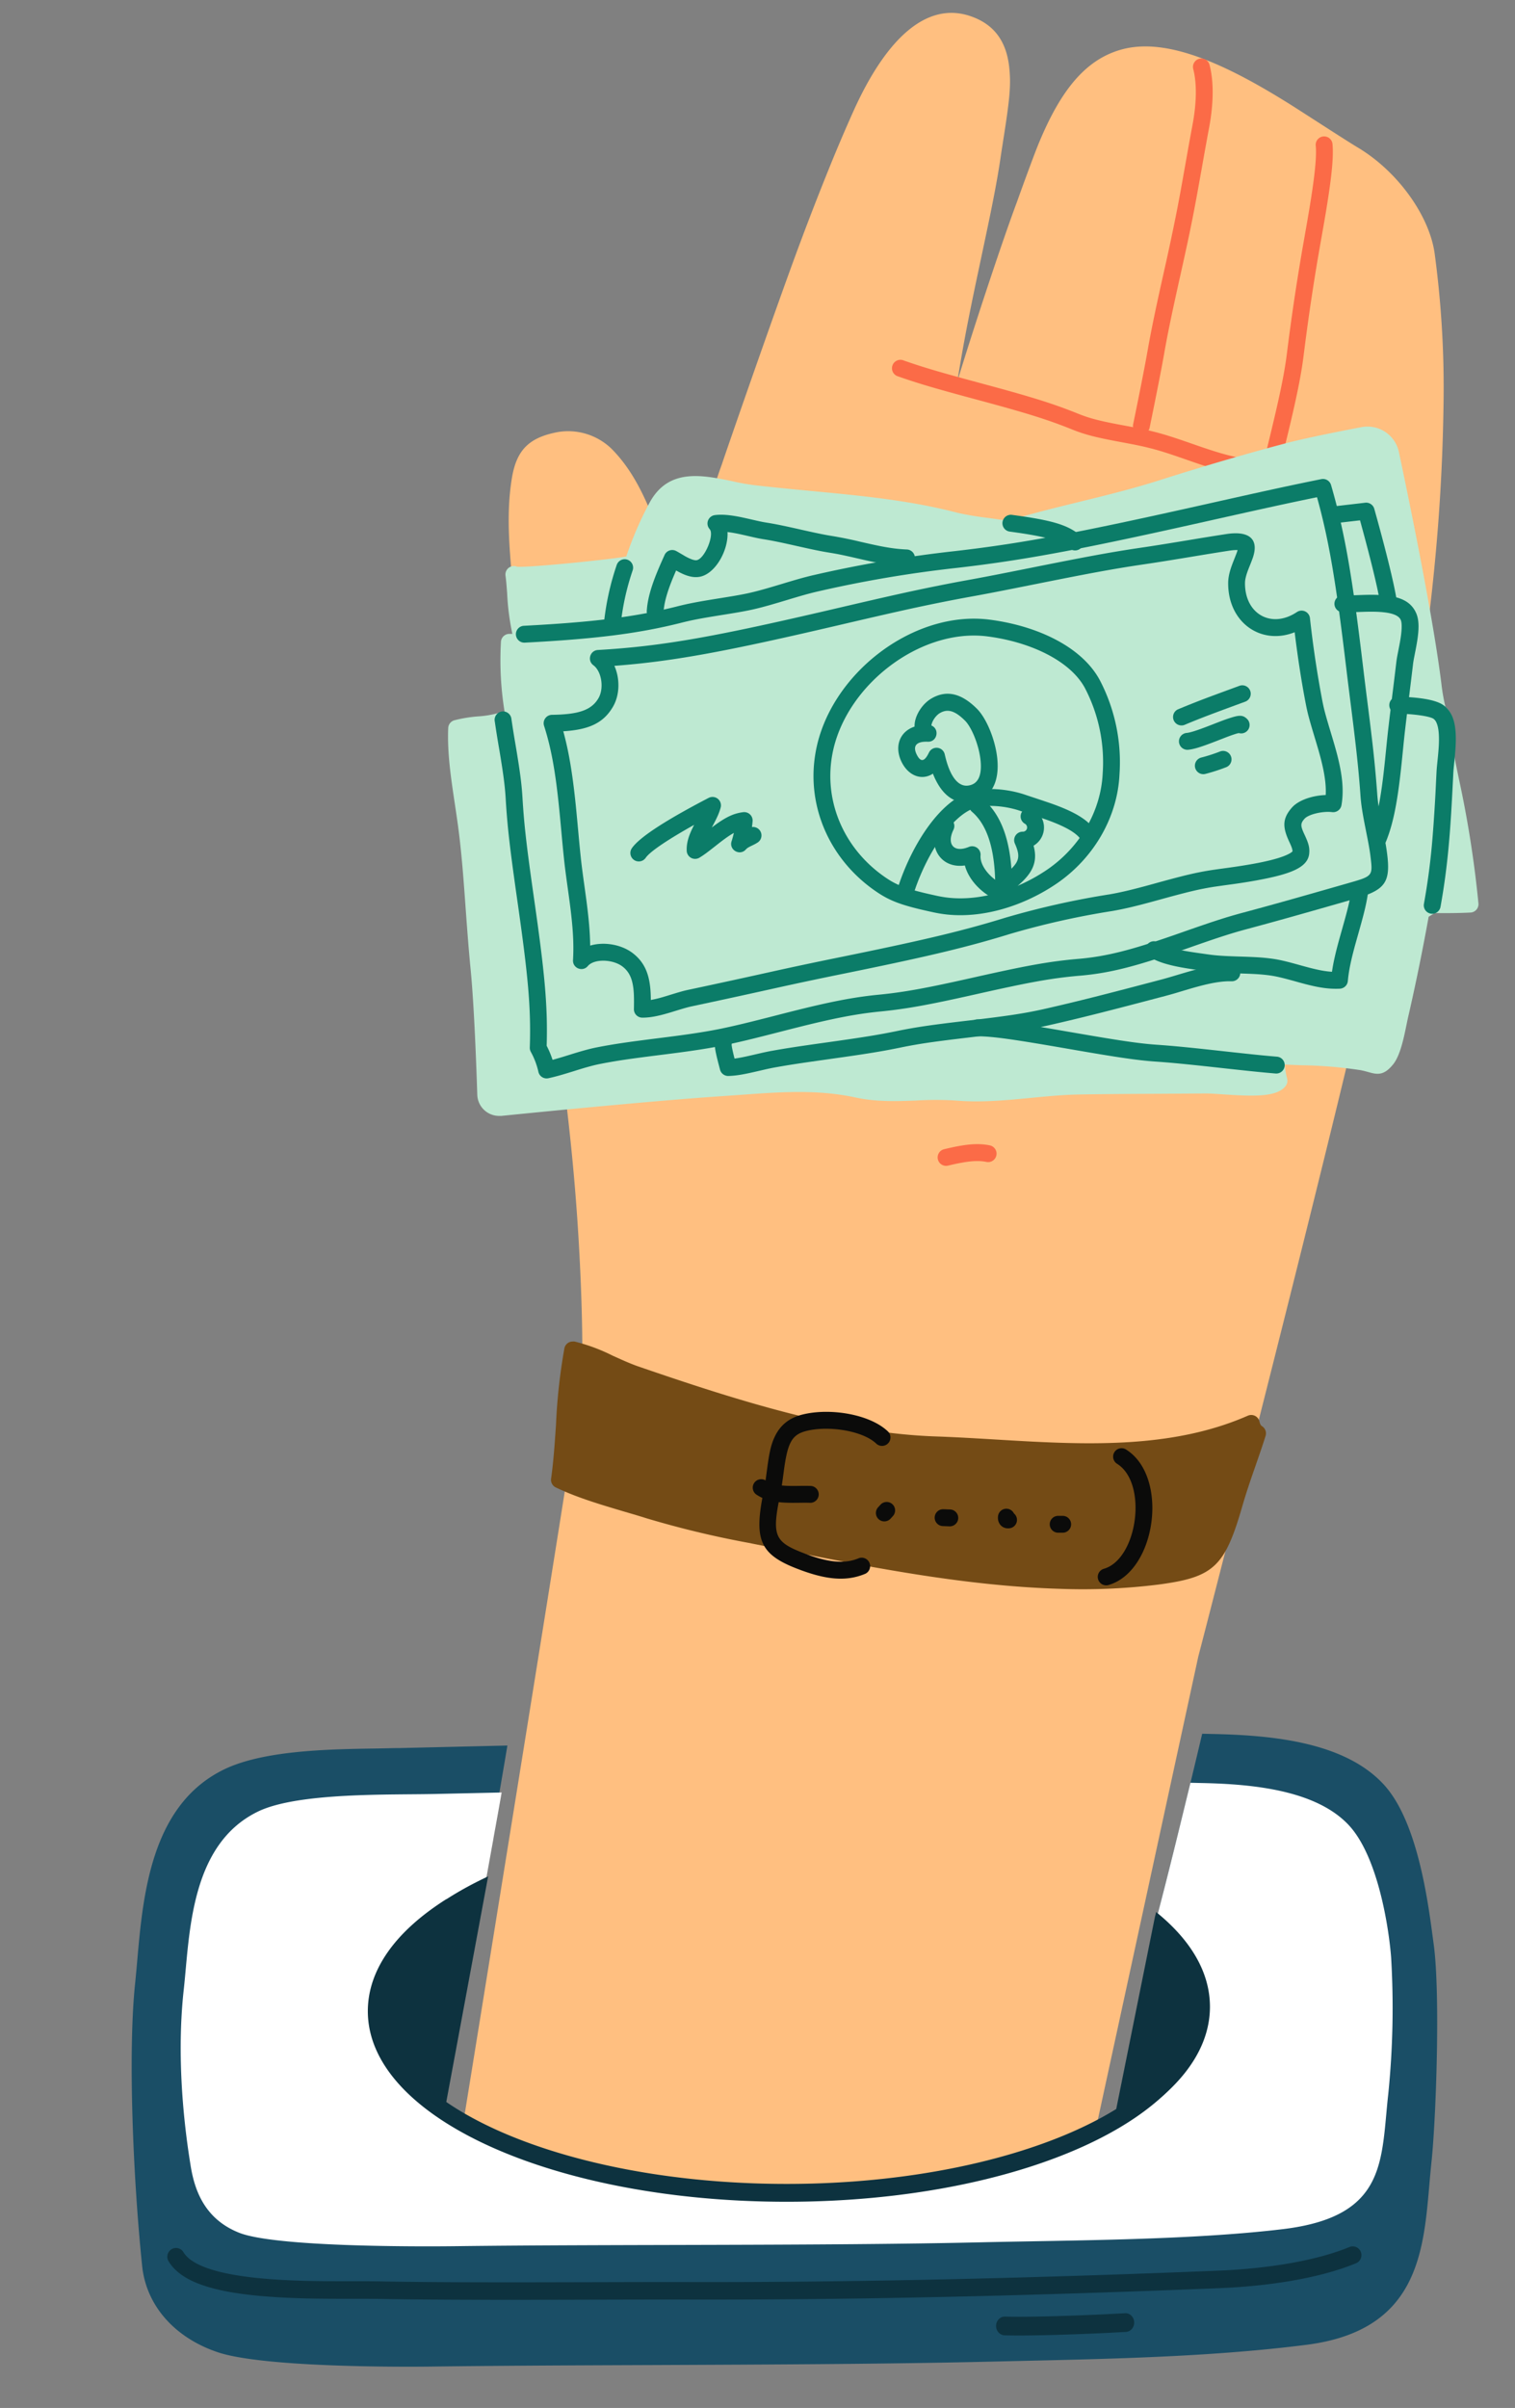 <svg width="107" height="170" fill="none" xmlns="http://www.w3.org/2000/svg">
  <rect width="100%" height="100%" fill="#808080" stroke="none"/>
  <path d="M97.311 65.612c3.237-17.066 4.534-26.61 4.649-37.698.025-3.353-.187-6.7-.635-10.021-.375-2.69-2.637-5.819-5.435-7.482-.748-.444-4.103-2.624-4.776-3.045-1.612-1.006-2.997-1.794-4.325-2.431-3.077-1.476-5.621-2.024-7.694-1.407-2.534.751-4.25 2.988-5.757 6.654-.405.985-1.596 4.29-1.482 3.99-.999 2.655-2.913 8.42-4.23 12.703.082-.527.17-1.069.268-1.628.278-1.608.603-3.253 1.058-5.418-.017.081.77-3.62.969-4.596.337-1.65.572-2.921.735-4.034.046-.316.095-.63.165-1.079.492-3.11.598-4.105.455-5.394-.203-1.819-1.072-3.035-2.778-3.6-2.993-.991-5.835 1.448-8.204 6.68a114.904 114.904 0 00-1.761 4.134 207.149 207.149 0 00-2.004 5.153C54.72 21.925 50.79 33.3 51 32.736c-.54 1.449-1.036 3.205-1.753 6.053.05-.197-.642 2.57-.826 3.282-.085.333-.167.643-.244.934l-.05-.167c.018.062-.652-2.228-.852-2.887-1.24-4.077-2.37-6.55-4.096-8.28a4.408 4.408 0 00-3.768-1.17c-2.069.386-2.941 1.282-3.265 3.294-.255 1.578-.275 3.26-.118 5.38.052.714.11 1.326.231 2.53.101 1.005.135 1.346.179 1.844.172 1.944.294 3.517.55 6.996.26 3.533.38 5.074.552 7.027.316 3.573.663 6.435 1.5 12.76a1238 1238 0 01.288 2.196c.655 5 1.033 8.288 1.305 11.666.385 4.72.593 10.426.445 13.348-.06 1.158-9.286 58.059-9.286 58.059a.596.596 0 00.584.704h43.237a.595.595 0 00.583-.475l8.437-38.886c1.3-4.957 11.269-43.897 12.68-51.332z" fill="#FFBF80"/>
  <path d="M81.195 30.191a324.347 324.347 0 00.557-2.756l.037-.187c.181-.916.323-1.662.414-2.18.24-1.378.516-2.71.974-4.783l.181-.816c.441-1.983.636-2.886.857-4.005.203-1.022.356-1.86.679-3.677.11-.627.154-.87.213-1.2.11-.61.204-1.126.298-1.619.297-1.625.34-3.168.02-4.393a.594.594 0 10-1.15.3c.267 1.027.23 2.409-.039 3.874-.093.494-.189 1.014-.299 1.627l-.214 1.203c-.32 1.809-.472 2.641-.674 3.653a162.073 162.073 0 01-.85 3.978l-.182.817c-.462 2.09-.74 3.436-.985 4.835-.089.508-.23 1.247-.409 2.155l-.036.186c-.122.614-.252 1.26-.382 1.9l-.126.615-.048.232a.594.594 0 101.164.241zM90.273 33.498c.092-.404.196-.843.34-1.44.019-.078.295-1.22.377-1.565.112-.465.207-.866.295-1.25.388-1.687.643-2.996.782-4.112.313-2.515.68-4.995 1.1-7.42l.305-1.738c.06-.338.11-.638.159-.924.394-2.362.567-3.89.482-4.847a.595.595 0 10-1.184.104c.072.817-.094 2.294-.47 4.546l-.157.916-.305 1.74a158.409 158.409 0 00-1.11 7.475c-.133 1.067-.38 2.342-.76 3.992-.088.38-.182.778-.292 1.24l-.377 1.564c-.145.601-.25 1.044-.343 1.454a.594.594 0 101.159.264zM69.927 80.866c-.91-.188-1.814-.078-3.26.27a.596.596 0 00.277 1.159c1.28-.308 2.06-.403 2.742-.261a.596.596 0 00.24-1.167z" fill="#FB6B47"/>
  <path d="M94.38 34.102c-.659-.118-1.343-.306-3.216-.858l-.085-.024c-1.726-.509-2.559-.732-3.304-.862-.976-.17-1.82-.417-3.284-.926l-.357-.124c-1.293-.45-1.945-.659-2.76-.86-.366-.09-.747-.172-1.206-.261-.203-.04-.353-.068-.732-.138-1.675-.311-2.415-.488-3.29-.841-1.841-.744-3.43-1.224-6.82-2.137l-.137-.037c-2.749-.74-3.97-1.093-5.434-1.61a.597.597 0 00-.395 1.124c1.503.53 2.743.89 5.52 1.637l.137.037c3.345.9 4.902 1.371 6.686 2.091.971.392 1.765.582 3.516.907.376.07.524.098.723.137.441.086.803.163 1.147.248.77.19 1.395.39 2.654.829l.359.125c1.521.528 2.414.79 3.47.974.683.118 1.495.336 3.172.83l.085.025c1.927.567 2.621.758 3.343.887a.596.596 0 00.21-1.173zM55.955 49.54c2.812-.782 9.087 1.204 10.982 3.379 2.57 2.927 4.13 8.012 3.916 12.301a.595.595 0 101.187.06c.23-4.585-1.424-9.975-4.21-13.147-2.19-2.513-8.934-4.647-12.193-3.74a.596.596 0 00.318 1.148zM94.507 51.343a17.063 17.063 0 01-5.603-.437c-.6-.141-1.152-.261-2.118-.466a190.837 190.837 0 01-1.585-.34c-2.886-.632-4.753-1.203-6.456-2.078-3.75-1.925-7.21-4.487-9.119-7.01a.594.594 0 00-.833-.114.597.597 0 00-.114.835c2.034 2.689 5.629 5.35 9.524 7.35 1.816.932 3.765 1.529 6.744 2.182.427.093.519.113 1.594.34.957.204 1.504.323 2.085.46 1.95.483 3.975.642 5.984.465a.595.595 0 00-.103-1.187z" fill="#FB6B47"/>
  <path d="M39.29 105.027c1.453.7 3.176 1.209 4.846 1.704.517.152 1.022.298 1.504.452a68.364 68.364 0 007.208 1.737l1.67.334c6.641 1.331 13.508 2.711 20.31 2.913 2.33.09 4.665-.01 6.98-.298 3.92-.518 4.698-1.245 5.943-5.567.27-.933.594-1.88.915-2.795.243-.7.493-1.421.719-2.136a.597.597 0 00-.25-.682c-.062-.039-.127-.098-.184-.334a.595.595 0 00-.817-.41c-5.509 2.418-11.767 2.046-17.829 1.682-1.396-.083-2.837-.169-4.228-.217-6.778-.229-14.1-2.57-21.017-4.948-.594-.209-1.188-.483-1.783-.75-.86-.435-1.766-.771-2.7-1.002a.537.537 0 00-.12 0 .595.595 0 00-.594.474 40.3 40.3 0 00-.594 5.392c-.092 1.34-.175 2.607-.35 3.834a.596.596 0 00.37.617z" fill="#744B15"/>
  <path d="M60.66 110.004c-1.055.448-2.263.29-4.008-.396-1.966-.771-2.135-1.247-1.555-4.065.096-.47.133-.721.258-1.661.266-2.004.547-2.591 1.589-2.856 1.572-.401 4.012-.018 4.96.907a.596.596 0 00.829-.854c-1.284-1.253-4.144-1.702-6.082-1.208-.925.236-1.547.753-1.925 1.543-.276.574-.393 1.132-.55 2.311-.12.909-.155 1.147-.243 1.579-.685 3.327-.304 4.398 2.285 5.414 2.008.789 3.493.982 4.905.384a.597.597 0 00-.463-1.098z" fill="#0B0B0A"/>
  <path d="M57.248 104.905a17.025 17.025 0 00-.81-.002c-.257.003-.375.003-.517.003-.898-.006-1.449-.111-1.855-.393a.597.597 0 00-.677.98c.655.454 1.405.597 2.524.604a28 28 0 00.54-.003c.392-.005.558-.005.755.002a.595.595 0 00.04-1.191zM62.896 107.217l.166-.182a.594.594 0 10-.876-.806l-.166.182a.594.594 0 10.876.806zM66.578 107.74l.481.018a.595.595 0 00.044-1.191l-.48-.018a.596.596 0 00-.045 1.191zM71.153 106.518a.594.594 0 00-.665.516c-.062.492.267.915.8.861a.594.594 0 00.323-1.049.593.593 0 00-.458-.328zM74.736 108.208h.318a.594.594 0 000-1.191h-.318a.595.595 0 000 1.191zM78.897 103.343c2.184 1.364 1.451 6.721-.935 7.412a.595.595 0 00.33 1.145c3.375-.977 4.29-7.659 1.233-9.569a.594.594 0 00-.818.191.597.597 0 00.19.821z" fill="#0B0B0A"/>
  <path d="M103.041 55.005c-.184-.894-.333-1.603-.401-2.121.151-1.112.19-2.31-.553-2.98-.113-.472-.2-.95-.261-1.432-.562-4.71-2.306-13.156-3.028-16.57a2.268 2.268 0 00-2.63-1.748c-1.783.34-4.16.819-5.444 1.164a186.724 186.724 0 00-8.697 2.544c-1.893.611-3.913 1.109-5.872 1.588-1.518.373-3.087.757-4.537 1.192l-.674.09c-.407-.063-.82-.12-1.219-.174a20.23 20.23 0 01-2.118-.36c-3.409-.894-6.965-1.218-10.4-1.543-1.299-.125-2.639-.25-3.95-.405a16.165 16.165 0 01-1.634-.298c-2.059-.417-4.391-.894-5.72 1.49a24.268 24.268 0 00-1.67 3.845c-1.173.218-6.81.79-7.71.724a.594.594 0 00-.82.631c.047.334.08.775.115 1.246.044.963.168 1.92.369 2.863h-.211a.595.595 0 00-.594.545 22.587 22.587 0 00.261 4.984h-.2a.558.558 0 00-.154.033c-.5.145-1.016.234-1.536.265a9.513 9.513 0 00-1.667.274.595.595 0 00-.43.545c-.075 1.752.198 3.557.46 5.303.065.444.134.893.193 1.32.297 2.085.443 4.239.594 6.324.098 1.335.2 2.711.333 4.06.259 2.628.416 7.09.473 8.887a1.541 1.541 0 001.542 1.49h.154c3.147-.316 10.995-1.09 15.79-1.407l1.219-.086c2.763-.2 5.372-.387 8.082.209 1.408.297 2.832.253 4.208.2a23.09 23.09 0 012.799 0c1.782.154 3.565-.019 5.316-.189 1.123-.107 2.282-.22 3.402-.238 1.854-.033 3.726-.042 5.536-.05l3.444-.021c.25 0 .641.023 1.102.056 2.267.158 3.913.206 4.505-.596a.597.597 0 00.095-.515 5.258 5.258 0 01-.16-.986l1.161.048c1.404.018 2.805.134 4.193.348.232.045.41.096.57.14.624.179 1.082.239 1.718-.542.508-.62.76-1.87.948-2.782.038-.182.07-.346.1-.48.535-2.32 1.029-4.73 1.469-7.17l.415-.257c.461 0 1.454.018 2.541-.038a.593.593 0 00.559-.653 76.33 76.33 0 00-1.376-8.767z" fill="#BEE9D2"/>
  <path d="M93.017 35.104c.885 3.178 1.374 6.274 2.076 12.154.078.65.137 1.124.293 2.361.148 1.174.22 1.754.3 2.435.183 1.543.31 2.817.394 4.032.05.734.15 1.34.393 2.557.196.98.262 1.346.323 1.837.166 1.36.155 1.374-1.516 1.852-3.627 1.04-5.4 1.54-7.514 2.107-1.168.313-2.126.627-4.05 1.3-.57.2-.624.22-.85.298-2.948 1.024-4.722 1.493-6.727 1.66-2.073.18-3.695.486-7.282 1.291l-.276.062c-3.108.697-4.691.997-6.541 1.177-1.8.175-3.524.524-6.102 1.174-.33.083-.554.14-1.205.308-1.855.475-2.73.689-3.793.911-.964.197-1.96.353-3.292.528-.332.044-.589.077-1.2.153-2.133.27-3.094.407-4.284.64-.31.061-.632.14-.991.242-.284.08-.474.137-1.027.309a29.89 29.89 0 01-1.12.332 6.541 6.541 0 00-.416-.992c.085-2.862-.15-5.204-.886-10.35-.51-3.564-.702-5.15-.82-7.122-.059-1.023-.183-1.925-.467-3.624l-.033-.195a68.51 68.51 0 01-.283-1.774.595.595 0 10-1.176.17 71.565 71.565 0 00.32 1.996c.277 1.658.397 2.529.453 3.498.12 2.015.316 3.623.83 7.22.738 5.173.965 7.459.87 10.301a.597.597 0 00.073.309c.244.442.424.916.535 1.41.071.319.386.52.706.45.51-.11.93-.231 1.767-.49.54-.17.725-.226.995-.301.33-.093.621-.165.898-.219 1.155-.226 2.098-.362 4.205-.627.613-.077.871-.11 1.205-.154 1.357-.178 2.378-.339 3.378-.543 1.088-.227 1.976-.444 3.847-.924.65-.167.873-.224 1.201-.306 2.525-.637 4.199-.975 5.927-1.144 1.913-.187 3.532-.493 6.685-1.2l.276-.062c3.536-.793 5.123-1.093 7.123-1.266 2.128-.177 3.981-.668 7.016-1.722l.853-.298c1.897-.665 2.834-.972 3.965-1.275 2.123-.57 3.9-1.07 7.533-2.112 2.184-.625 2.615-1.13 2.37-3.144-.066-.532-.136-.914-.338-1.925-.233-1.167-.327-1.737-.372-2.405a84.673 84.673 0 00-.399-4.09c-.08-.686-.153-1.267-.302-2.444a314.53 314.53 0 01-.291-2.353c-.749-6.269-1.26-9.419-2.266-12.874a.594.594 0 00-.688-.417c-2.24.453-3.935.824-8.111 1.76-8.742 1.958-12.784 2.75-17.748 3.32-3.4.374-6.777.949-10.112 1.722-.615.148-1.087.283-2.134.599-1.438.434-2.083.608-2.924.763-.391.073-.738.13-1.426.24l-.516.083c-1.07.174-1.77.307-2.467.484-3.075.782-6.137 1.134-10.88 1.383a.595.595 0 00.062 1.19c4.815-.252 7.942-.612 11.11-1.418.654-.166 1.326-.294 2.365-.462l.513-.083c.698-.111 1.05-.17 1.455-.245.896-.165 1.571-.348 3.05-.794 1.026-.31 1.482-.44 2.064-.58a85.362 85.362 0 019.973-1.697c5.022-.577 9.092-1.375 17.874-3.343 3.827-.857 5.565-1.239 7.549-1.644z" fill="#0B7C68"/>
  <path fill-rule="evenodd" clip-rule="evenodd" d="M88.595 38.944v-.002c.164-1.04-.595-1.446-1.958-1.242a194.079 194.079 0 00-2.695.434c-1.703.28-2.473.404-3.427.543-2.135.317-3.828.634-7.624 1.394l-.023.005c-2.303.461-3.346.665-4.636.898-.585.106-1.183.22-1.8.343-2.06.41-3.66.77-7.432 1.651-8.307 1.94-12.084 2.652-16.774 2.921-.556.033-.767.745-.318 1.076.584.43.768 1.623.36 2.326-.507.873-1.464 1.149-3.284 1.174a.596.596 0 00-.558.779c.511 1.583.808 3.298 1.058 5.748.05.486.08.813.169 1.777.082.898.127 1.362.183 1.888.062.583.124 1.057.265 2.067.076.548.106.765.144 1.055.217 1.663.294 2.828.225 4.003-.035.572.678.858 1.047.42.442-.526 1.748-.489 2.433.022.605.457.814 1.119.826 2.305.002.168.001.307-.003.61l-.002.102a.595.595 0 00.593.604c.549.002 1.102-.108 1.868-.333.13-.038.248-.074.451-.137.653-.2.893-.27 1.204-.335 2.085-.443 4.167-.897 6.247-1.36a273.62 273.62 0 014.563-.962l1.122-.23c4.79-.987 7.563-1.64 10.505-2.55a57.117 57.117 0 017.255-1.625c.868-.153 1.687-.35 2.918-.687l.572-.157c1.82-.5 2.666-.707 3.715-.869a135.975 135.975 0 011.218-.17c.651-.09 1.2-.176 1.729-.273 2.363-.43 3.604-.887 3.73-1.857.052-.456-.043-.765-.315-1.35l-.008-.017c-.293-.627-.305-.786-.007-1.126.285-.326 1.31-.554 1.953-.472a.595.595 0 00.66-.49c.18-1.043.06-2.158-.308-3.58-.107-.41-.216-.788-.408-1.425-.398-1.32-.511-1.726-.626-2.314a74.46 74.46 0 01-.884-5.887.594.594 0 00-.92-.43c-1.797 1.203-3.694.14-3.667-2.068a1.74 1.74 0 01.048-.359c.048-.209.122-.426.252-.753l.067-.166.039-.099c.042-.105.074-.187.102-.266a2.97 2.97 0 00.156-.554zm-1.78-.066c.238-.035.428-.05.567-.043l.024.001c-.024.107-.076.24-.28.753-.15.38-.24.645-.306.928-.047.21-.074.412-.077.608-.035 2.83 2.333 4.454 4.695 3.51.22 1.794.489 3.54.798 5.119.125.644.243 1.066.654 2.431.188.622.294.99.395 1.38.264 1.02.384 1.842.346 2.563-.897.03-1.91.34-2.394.894-.692.79-.647 1.406-.176 2.416l.008.017c.163.35.219.513.215.655a.559.559 0 01-.08.067c-.127.092-.33.191-.598.29-.511.188-1.217.36-2.087.518a41.58 41.58 0 01-1.681.265l-.09.013c-.258.035-.989.135-1.145.16-1.108.17-1.985.384-3.849.897l-.569.157c-1.199.327-1.988.517-2.8.66-2.494.39-4.97.946-7.404 1.66-2.903.898-5.647 1.544-10.401 2.524l-1.12.23a273.89 273.89 0 00-4.584.966 670.43 670.43 0 01-6.235 1.357c-.358.075-.617.15-1.307.362a36.67 36.67 0 01-.436.133 8.594 8.594 0 01-.932.228l-.001-.08c-.015-1.52-.329-2.512-1.303-3.247-.796-.594-2.01-.801-2.98-.511-.01-.92-.098-1.9-.259-3.135-.038-.295-.069-.514-.145-1.065-.139-.997-.2-1.463-.26-2.029-.055-.519-.1-.977-.181-1.87-.09-.968-.12-1.298-.17-1.79-.22-2.153-.478-3.77-.885-5.242 1.745-.109 2.82-.542 3.512-1.737.486-.835.498-1.986.098-2.884 4.303-.322 8.154-1.075 15.878-2.878 3.759-.878 5.35-1.236 7.395-1.644.61-.121 1.2-.234 1.778-.339 1.3-.234 2.348-.439 4.658-.902l.023-.004c3.776-.757 5.456-1.071 7.564-1.384.961-.14 1.736-.264 3.447-.546l.646-.107c.83-.136 1.436-.233 2.033-.325z" fill="#0B7C68"/>
  <path fill-rule="evenodd" clip-rule="evenodd" d="M65.993 64.423c.319.067.638.116.96.148 2.541.246 5.37-.616 7.695-2.204 2.595-1.782 4.283-4.666 4.419-7.708a12.498 12.498 0 00-1.374-6.608c-1.236-2.347-4.368-3.859-7.787-4.302-5.416-.703-11.324 3.86-12.3 9.349-.697 3.885 1.063 7.748 4.455 9.964.98.64 1.92.929 3.932 1.361zm11.887-9.832c-.12 2.672-1.61 5.217-3.903 6.792-2.106 1.44-4.665 2.22-6.91 2.002a7.682 7.682 0 01-.827-.127c-1.866-.401-2.715-.663-3.53-1.195-3-1.959-4.545-5.35-3.935-8.755.868-4.876 6.204-8.997 10.978-8.377 3.075.399 5.874 1.75 6.887 3.673a11.316 11.316 0 011.24 5.987z" fill="#0B7C68"/>
  <path d="M48.5 60.06a.594.594 0 00.906.487c.34-.21.52-.345 1.22-.896.502-.397.88-.668 1.203-.847a6.838 6.838 0 01-.16.589c-.196.615.589 1.06 1.013.574.078-.088.162-.142.389-.252.168-.08.208-.1.294-.148.05-.028.097-.056.144-.086a.597.597 0 00-.4-1.093 7.84 7.84 0 00.045-.408.595.595 0 00-.665-.641c-.735.092-1.31.394-2.216 1.08l.002-.004c.36-.67.507-.981.622-1.398a.595.595 0 00-.846-.688c-2.697 1.403-4.845 2.708-5.425 3.555a.597.597 0 00.154.828c.27.186.64.118.826-.154.318-.465 1.69-1.359 3.419-2.324-.378.734-.545 1.244-.524 1.827zM85.878 49.03a62.868 62.868 0 00-2.7 1.056.597.597 0 00.462 1.098c.763-.323 1.57-.637 2.65-1.037.349-.13 1.532-.564 1.656-.61l-.002.001a.597.597 0 00.355-.765.594.594 0 00-.761-.355c-.127.047-1.31.481-1.66.611zM88.086 51.6a.597.597 0 00-.01-.844c-.317-.31-.596-.266-1.277-.043-.296.097-.37.124-1.28.478l-.146.057c-.82.316-1.303.473-1.567.497a.596.596 0 00.109 1.187c.419-.039.945-.21 1.885-.572l.148-.057c.879-.342.955-.37 1.22-.457a2.9 2.9 0 01.325-.092c.205.06.434.008.593-.155zM85.11 54.643a12.955 12.955 0 001.51-.487.596.596 0 00-.432-1.11c-.448.176-.906.324-1.372.443a.596.596 0 00.294 1.154z" fill="#0B7C68"/>
  <path fill-rule="evenodd" clip-rule="evenodd" d="M65.89 54.618c-.781.513-1.723.163-2.208-.815-.526-1.06-.175-2.143.91-2.505a1.78 1.78 0 01.092-.594c.178-.547.59-1.086 1.081-1.381 1.135-.672 2.19-.323 3.228.709.658.652 1.274 2.115 1.43 3.413.204 1.703-.375 2.987-1.876 3.195-.929.13-1.674-.311-2.207-1.128a4.79 4.79 0 01-.45-.894zm.483-4.271c-.234.14-.467.445-.559.726-.019.06-.029.11-.033.147.597.24.423 1.172-.255 1.145-.864-.035-1.062.339-.78.907.26.523.534.55.862-.14a.594.594 0 011.117.125c.32 1.439.889 2.31 1.659 2.203.71-.098.996-.733.859-1.872-.126-1.05-.638-2.265-1.086-2.71-.699-.694-1.218-.866-1.784-.531z" fill="#0B7C68"/>
  <path d="M64.618 62.814c.893-2.627 2.642-5.274 4.248-5.778.813-.257 2.185-.144 3.223.223.127.045 1.51.497 1.95.658 1.139.417 1.891.83 2.239 1.27a.593.593 0 00.835.098c.257-.204.3-.58.097-.837-.526-.665-1.428-1.16-2.763-1.65-.463-.17-1.857-.626-1.963-.663-1.262-.445-2.886-.58-3.974-.236-2.085.654-4.01 3.568-5.017 6.531a.594.594 0 101.125.384z" fill="#0B7C68"/>
  <path d="M70.361 63.528a.594.594 0 00.71-.168c.124-.156.265-.306.436-.472.117-.113.582-.536.69-.641.794-.768 1.086-1.51.8-2.542a1.49 1.49 0 00-.064-2.607.596.596 0 00-.549 1.057.299.299 0 01-.146.562.596.596 0 00-.56.838c.396.89.302 1.246-.306 1.835-.091.088-.556.51-.69.64-.072.07-.14.139-.206.207-.732-.467-1.273-1.224-1.222-1.849a.595.595 0 00-.82-.599c-1.078.447-1.591-.194-1.093-1.212a.594.594 0 10-1.067-.525c-.84 1.718.158 3.297 1.872 3.048.271 1.02 1.165 1.947 2.215 2.428z" fill="#0B7C68"/>
  <path d="M68.63 57.296c1.111.936 1.61 2.665 1.657 4.949a.595.595 0 101.188-.026c-.054-2.596-.637-4.62-2.08-5.835a.596.596 0 00-.764.912zM71.316 37.53c2.433.33 3.547.607 4.224 1.188.25.214.625.185.838-.065a.597.597 0 00-.065-.84c-.928-.797-2.14-1.098-4.838-1.464a.595.595 0 00-.16 1.181zM43.82 44.268c.13-1.362.42-2.704.862-3.998a.594.594 0 10-1.124-.387 18.632 18.632 0 00-.92 4.272.595.595 0 101.183.113zM48.472 40.617c.322.113.627.157.925.107 1.117-.183 2.061-1.877 1.983-3.163.235.027.502.073.81.137.153.032.305.066.53.118.73.168.886.202 1.193.251.645.103 1.18.214 2.299.466l.05.011c1.196.27 1.736.382 2.427.491.522.086.968.18 1.825.377.423.098.467.108.638.146 1.163.26 1.97.39 2.847.426a.595.595 0 00.048-1.19c-.792-.033-1.537-.153-2.636-.4a98.444 98.444 0 01-.632-.143 28.49 28.49 0 00-1.902-.392c-.66-.105-1.183-.214-2.354-.477l-.05-.012c-1.143-.257-1.696-.372-2.374-.48-.268-.043-.416-.075-1.113-.235-.232-.053-.391-.089-.553-.123-.806-.169-1.4-.232-1.942-.166a.596.596 0 00-.37.99c.354.395-.353 2.1-.917 2.192-.077.013-.19-.003-.338-.055a3.44 3.44 0 01-.563-.276c.034.02-.43-.255-.548-.317a.594.594 0 00-.819.283c-.167.374-.217.484-.3.675-.27.623-.47 1.133-.627 1.631-.182.58-.294 1.108-.327 1.601a.595.595 0 101.186.08c.025-.388.118-.827.274-1.322.142-.451.328-.925.584-1.514l.026-.06c.27.154.491.262.72.343zM94.82 43.222c.278.011.492.007 1.137-.016.397-.015.613-.02.854-.021 1.26-.005 1.944.186 2.118.578.093.209.09.663-.013 1.319-.028.175-.06.358-.106.591l-.108.557a7.345 7.345 0 00-.081.497 392.91 392.91 0 01-.254 2.094l-.022.175c-.128 1.044-.2 1.632-.274 2.276-.044.369-.085.753-.143 1.32l-.05.495-.05.5c-.04.382-.075.703-.11 1.01-.229 1.968-.505 3.339-.94 4.39a.593.593 0 101.098.457c.488-1.18.782-2.64 1.022-4.71a78.587 78.587 0 00.163-1.527l.05-.494c.056-.56.097-.939.14-1.301.075-.643.146-1.229.274-2.27l.021-.175c.13-1.06.186-1.518.255-2.1.012-.102.034-.234.068-.416.02-.108.101-.519.108-.55.047-.247.083-.442.113-.634.138-.875.142-1.5-.074-1.988-.444-1-1.493-1.292-3.21-1.286-.257.001-.482.007-.891.022-.61.021-.813.026-1.049.017a.595.595 0 00-.046 1.19zM92.073 68.211l-.279-.077c-1.033-.288-1.518-.402-2.144-.476-.58-.069-1.044-.094-2.084-.126l-.095-.003c-1.05-.034-1.578-.066-2.167-.152l-.786-.111c-.327-.048-.598-.09-.857-.139-.855-.156-1.476-.347-1.842-.582a.594.594 0 00-.82.179.597.597 0 00.178.823c.53.342 1.273.57 2.27.753.275.05.56.096.9.145l.786.111c.647.094 1.208.129 2.3.164l.096.003c1.006.031 1.447.055 1.982.118.546.065.99.17 1.966.44l.281.079c1.248.344 2 .478 2.87.44a.595.595 0 00.566-.54c.071-.785.244-1.572.584-2.791l.144-.51c.4-1.41.556-2.027.681-2.814a.596.596 0 10-1.173-.188c-.116.724-.264 1.312-.651 2.675l-.145.515c-.284 1.018-.46 1.76-.56 2.46-.546-.032-1.133-.157-2.001-.396zM90.188 74.6c-.988-.082-1.764-.163-3.89-.397l-.344-.038c-1.996-.219-3.146-.332-4.273-.409-1.245-.085-2.704-.308-5.822-.848l-.142-.024c-3.979-.69-5.434-.906-6.676-.917a.595.595 0 00-.01 1.192c1.145.01 2.598.225 6.484.899l.141.024c3.165.549 4.641.774 5.944.863 1.106.076 2.244.188 4.225.405l.343.038c2.138.235 2.919.316 3.922.4a.594.594 0 00.098-1.188z" fill="#0B7C68"/>
  <path d="M98.705 50.379c1.09.022 2.289.178 2.55.375.294.221.419.863.361 1.915-.014.256-.036.509-.074.89-.073.727-.075.757-.087.993l-.03.586a113.221 113.221 0 01-.245 3.942 47.647 47.647 0 01-.608 4.708.595.595 0 101.17.213c.286-1.58.481-3.114.623-4.822.093-1.12.155-2.154.247-3.98l.03-.587c.01-.206.013-.239.083-.934.039-.398.062-.665.078-.943.079-1.433-.107-2.387-.835-2.934-.554-.418-1.834-.584-3.238-.614a.595.595 0 00-.025 1.192zM51.834 74.557c-.108-.43-.167-.745-.16-.807a.595.595 0 10-1.183-.122c-.027.262.04.621.19 1.22l.047.186.127.484c.07.269.318.453.596.444.61-.022 1.084-.11 2.203-.371l.442-.102c.245-.055.45-.097.645-.132 1.045-.187 1.897-.314 3.811-.583l.137-.02c2.379-.333 3.537-.515 4.892-.794 1.35-.279 2.449-.432 4.939-.725l.043-.005c2.717-.32 3.96-.5 5.476-.84 2.342-.532 4.333-1.039 8.312-2.09a25.958 25.958 0 001.02-.293l.174-.052.173-.052c.533-.159.888-.259 1.247-.348.802-.2 1.452-.295 2.019-.278a.595.595 0 00.034-1.191c-.693-.02-1.442.089-2.34.312-.38.095-.75.2-1.299.363l-.175.052-.172.052c-.139.042-.24.072-.34.1-.25.075-.455.133-.645.183-3.965 1.048-5.947 1.552-8.27 2.08-1.46.328-2.675.504-5.352.819l-.044.005c-2.524.296-3.646.453-5.04.74-1.321.273-2.463.452-4.817.783l-.137.019c-1.928.27-2.79.4-3.855.59-.213.038-.434.084-.695.142l-.452.104c-.718.168-1.145.258-1.507.304l-.044-.177zM96.17 37.159a133.899 133.899 0 01.702 2.673c.319 1.278.537 2.277.618 2.87a.595.595 0 101.178-.162c-.089-.649-.314-1.678-.642-2.997l-.147-.582a131.818 131.818 0 00-.748-2.788l-.07-.251a.594.594 0 00-.64-.43l-2.448.284a.596.596 0 00.136 1.184l1.945-.225c.036.133.076.274.116.424z" fill="#0B7C68"/>
  <path d="M15.397 166.071c3.383 1.122 13.841 1.021 15.016 1.006 4.777-.063 10.061-.085 15.659-.107 8.246-.035 16.779-.07 23.936-.243l2.482-.057c6.586-.148 13.395-.315 19.824-1.135 7.745-1.005 8.213-6.417 8.628-11.192.049-.561.098-1.126.157-1.687.332-3.111.633-11.943.16-15.381l-.062-.464c-.357-2.679-1.095-8.252-3.47-10.83-2.713-2.947-7.689-3.448-11.73-3.556l-1.09-.025a677.026 677.026 0 01-3.214 13.037l-.178.879c.123 1.034.228 2.071.335 3.092l.117 1.135c.274 2.616.557 5.321.661 8 .084 2.153.099 4.233-.64 5.989-.716 1.724-2.18 2.206-4.306 2.471a28.26 28.26 0 01-3.239.154c-.56 0-1.116 0-1.666-.019-1.154 0-2.344-.034-3.523.023-6.133.315-12.367.264-18.402.23l-2.91-.016c-1.107 0-2.257.038-3.383.082-3.116.12-6.337.246-9.228-.631a.542.542 0 00-.169-.028c-5.032-.019-9.335-.362-10.999-4.394-.723-1.756-.252-6.934 1.23-13.484 1.483-6.55 3.11-10.809 3.667-11.253 1.178-.731 2.808-.715 4.383-.703.615 0 1.2 0 1.76-.028.187-1.062.408-2.355.633-3.704l-4.14.098-3.498.082c-.464 0-.965.019-1.494.028-3.488.051-8.271.117-11.073 1.577-4.986 2.568-5.537 8.841-5.94 13.421-.049.554-.095 1.081-.147 1.576-.517 4.917-.145 13.761.495 19.958.289 2.796 2.294 5.075 5.358 6.099z" fill="#1A4E66"/>
  <path d="M13.463 152.894c.255 1.566.89 3.739 3.441 4.741 2.551 1.003 12.605.981 15.53.94 10.849-.135 25.812-.019 36.636-.266 6.651-.154 15.025-.15 21.58-.94 7.36-.902 6.875-4.876 7.4-9.543a60.11 60.11 0 00.202-9.615c-.135-1.86-.886-7.203-3.066-9.436-2.34-2.412-6.774-2.819-10.257-2.894l-.852-.019c-.74 3.038-1.534 6.314-2.426 9.709L78.8 149.665c-5.299 2.994-13.556 4.92-22.841 4.92-10.327 0-19.388-2.383-24.509-5.97l3.398-18.804c0-.04.254-1.381.582-3.263l-4.66.103c-3.192.075-9.757-.128-12.572 1.253-4.78 2.336-4.796 8.65-5.213 12.493-.475 4.216-.134 8.757.479 12.497z" fill="#fff"/>
  <path d="M85.455 141.674c0-2.398-1.32-4.685-3.8-6.686-.027.117-.058.237-.089.354l-3.035 15.065c4.484-2.417 6.924-5.47 6.924-8.733zM31.38 149.149l3.095-16.679c-5.286 2.476-8.182 5.716-8.182 9.197 0 2.725 1.78 5.304 5.087 7.482zM11.908 159.646c1.017 1.681 3.887 2.374 8.498 2.577 1.308.058 2.378.07 4.512.069 1.032 0 1.44.001 1.895.01 2.96.053 6.38.069 11.177.062 1.044-.001 1.942-.003 3.71-.008 3.857-.01 5.373-.012 7.223-.008 11.405.02 23.603-.258 37.11-.802 3.697-.148 7.235-.729 9.74-1.764a.621.621 0 00.335-.808.612.612 0 00-.8-.338c-2.348.97-5.758 1.529-9.323 1.672-13.492.544-25.674.822-37.06.802-1.852-.005-3.369-.002-7.228.008l-3.708.008c-4.79.007-8.203-.009-11.154-.063a99.54 99.54 0 00-1.917-.009c-2.117.001-3.175-.011-4.459-.068-4.157-.183-6.799-.821-7.503-1.985a.611.611 0 00-.845-.206.622.622 0 00-.204.851zM79.452 163.311c-2.878.163-6.773.292-8.464.237-.342-.011-.628.276-.638.641-.01.365.259.67.6.681 1.737.056 5.657-.073 8.568-.239.342-.019.604-.33.586-.695-.018-.365-.31-.645-.652-.625z" fill="#0D323F"/>
  <path d="M81.584 137.201c1.54 1.523 2.329 3.143 2.329 4.785 0 6.59-12.66 12.196-28.354 12.196-15.694 0-28.353-5.606-28.353-12.196 0-2.398 1.693-4.751 4.874-6.777a.64.64 0 00.198-.867.605.605 0 00-.845-.204c-3.506 2.233-5.454 4.941-5.454 7.848 0 7.576 13.278 13.456 29.58 13.456s29.58-5.88 29.58-13.456c0-2.016-.94-3.948-2.703-5.693a.602.602 0 00-.868.017.642.642 0 00.016.891z" fill="#0D323F"/>
</svg>
